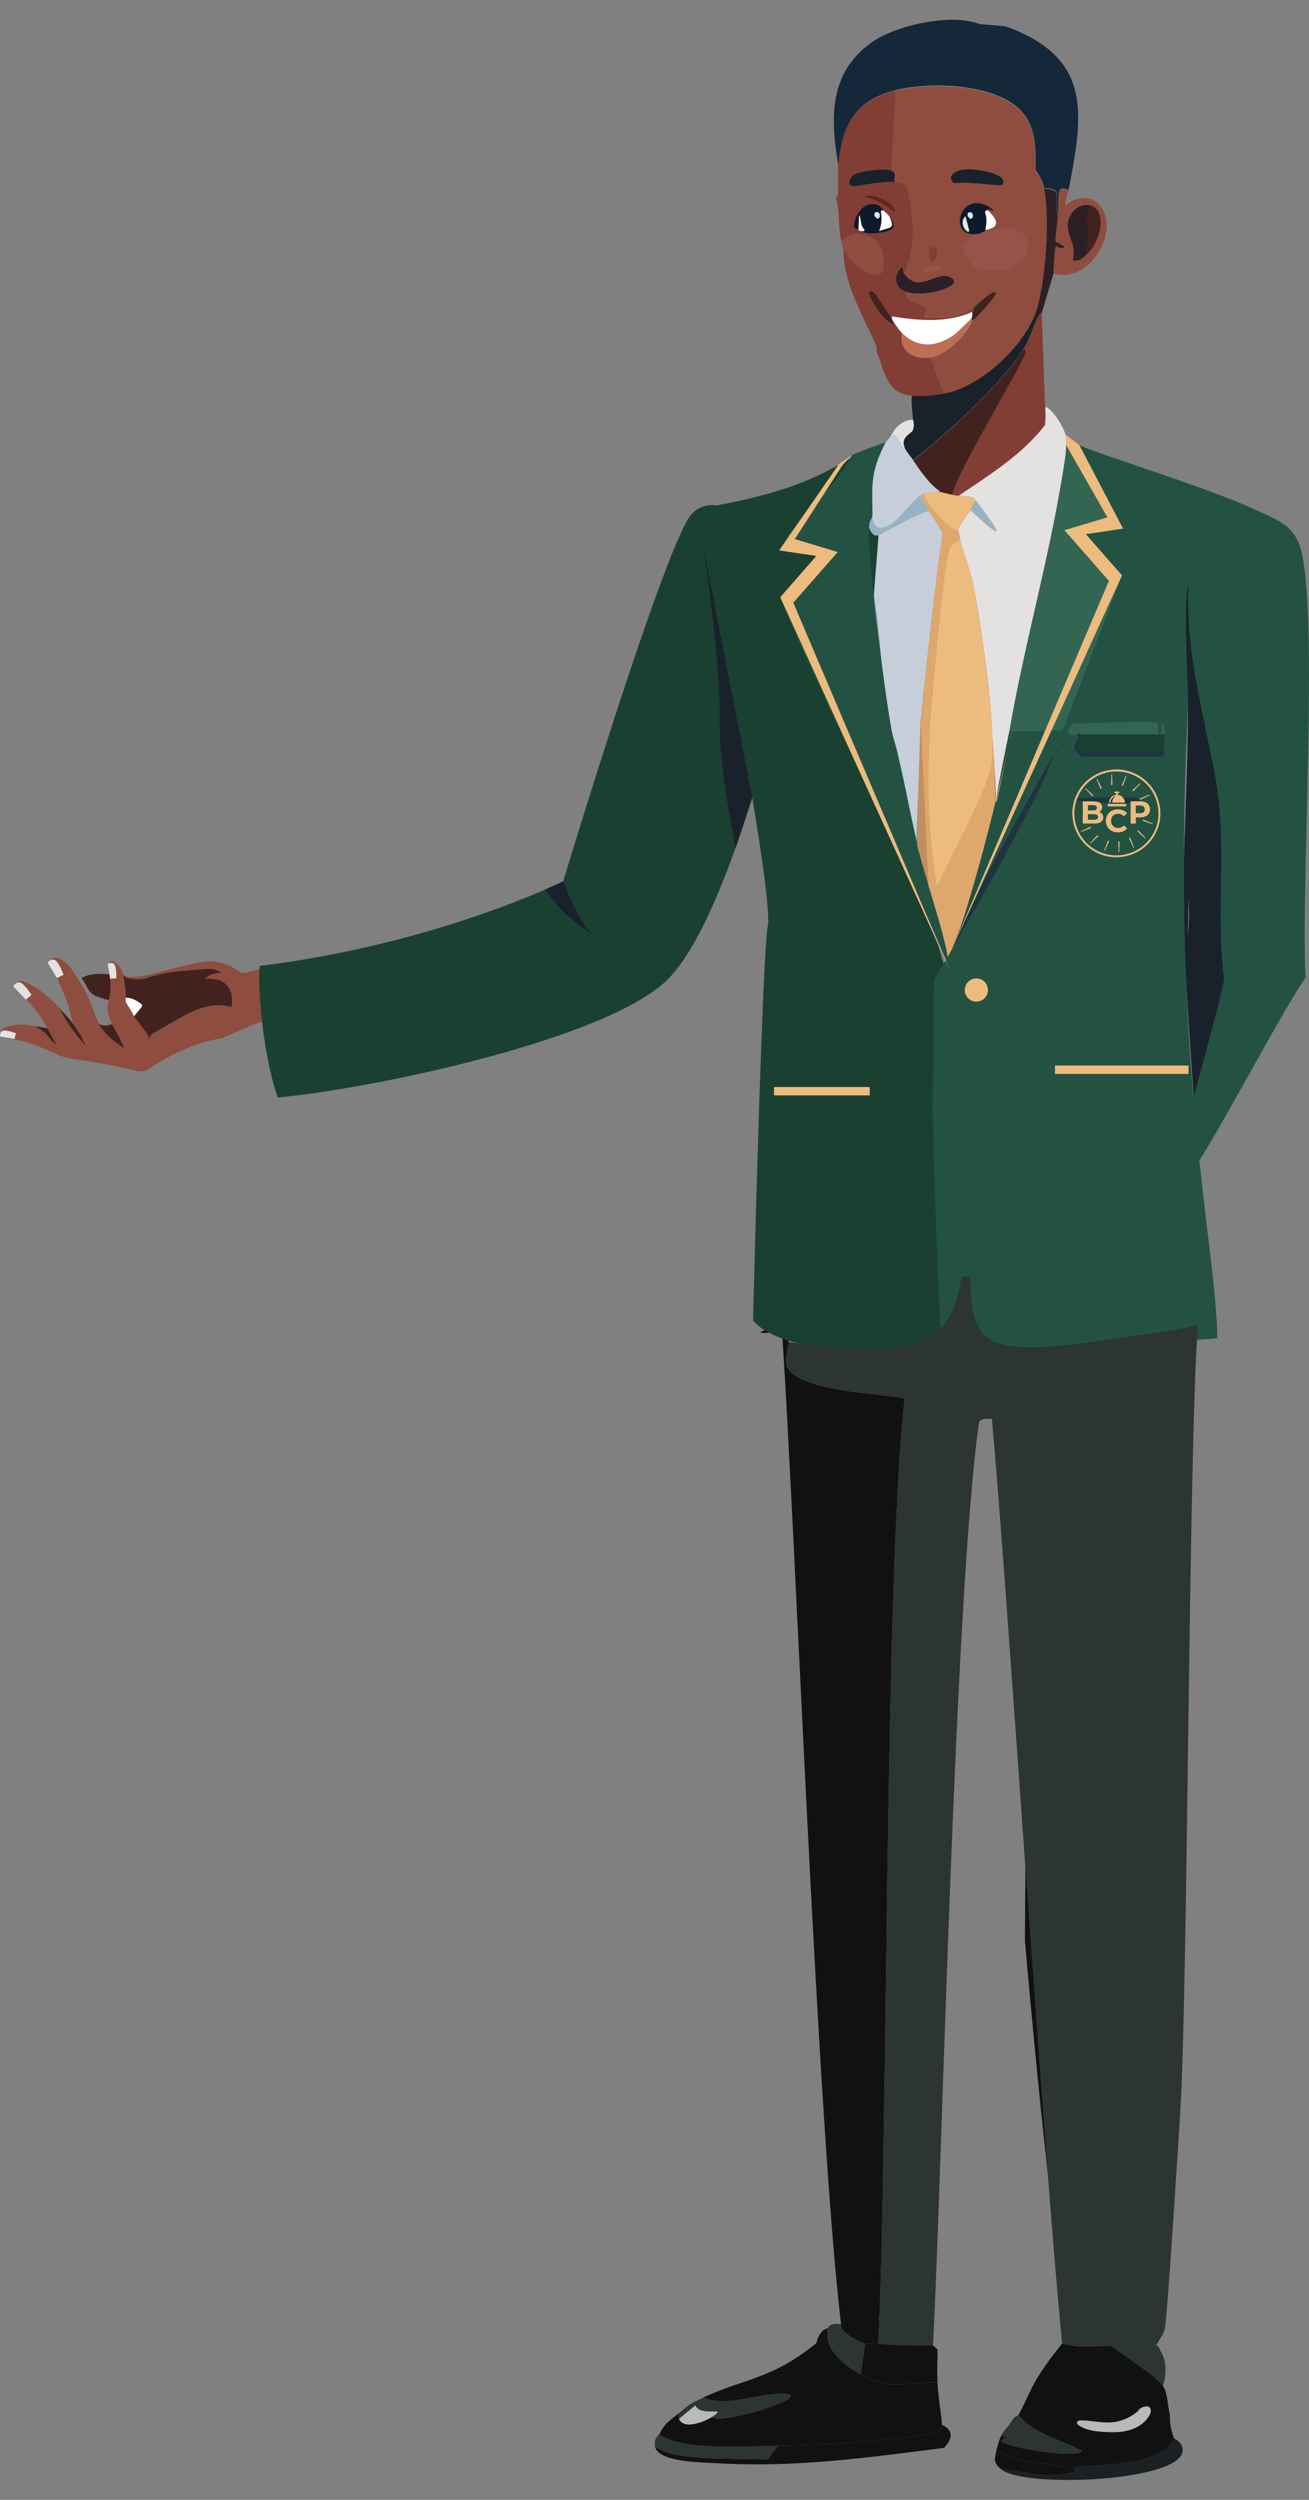 <svg width="33" height="63" viewBox="0 0 33 63" fill="none" xmlns="http://www.w3.org/2000/svg">
<rect x="0" y="0" width="33" height="63" fill="#808080" stroke="none"/>
<g clipPath="url(#clip0_710_1410)">
<path d="M2.765 25.216C2.808 24.981 2.804 24.773 2.771 24.556C2.527 24.536 2.287 24.521 2.056 24.648C2.108 24.733 2.163 24.804 2.199 24.885C2.249 25.001 2.335 25.072 2.447 25.113C2.55 25.152 2.655 25.181 2.765 25.215V25.216Z" fill="#42221F"/>
<path d="M6.949 24.355C6.825 24.276 6.17 24.593 6.054 24.503C5.732 24.255 5.369 24.177 4.977 24.261C4.624 24.336 4.276 24.433 3.927 24.524C3.687 24.586 3.448 24.634 3.199 24.617C3.143 24.613 3.116 24.598 3.1 24.543C3.065 24.431 3.004 24.335 2.91 24.262C2.871 24.232 2.821 24.195 2.778 24.234C2.749 24.26 2.737 24.316 2.737 24.358C2.737 24.425 2.751 24.494 2.761 24.56C2.795 24.775 2.801 24.991 2.742 25.201C2.691 25.386 2.708 25.558 2.791 25.728C2.802 25.75 2.809 25.776 2.824 25.813C2.712 25.813 2.608 25.895 2.506 25.799C2.49 25.784 2.474 25.765 2.466 25.745C2.377 25.519 2.293 25.291 2.198 25.068C2.157 24.971 2.096 24.881 2.04 24.791C1.953 24.652 1.869 24.511 1.772 24.38C1.699 24.282 1.603 24.203 1.488 24.157C1.457 24.145 1.422 24.137 1.388 24.139C1.304 24.143 1.265 24.194 1.282 24.277C1.289 24.314 1.304 24.35 1.319 24.385C1.432 24.643 1.555 24.896 1.656 25.159C1.735 25.362 1.786 25.576 1.836 25.792C1.782 25.726 1.731 25.658 1.675 25.594C1.46 25.347 1.228 25.117 0.963 24.924C0.853 24.843 0.721 24.79 0.597 24.731C0.563 24.716 0.516 24.719 0.478 24.727C0.414 24.741 0.38 24.807 0.406 24.874C0.425 24.92 0.458 24.962 0.491 24.999C0.733 25.271 0.991 25.531 1.165 25.856C1.174 25.873 1.182 25.89 1.191 25.907C1.192 25.911 1.191 25.916 1.191 25.911C1.022 25.884 0.853 25.85 0.683 25.83C0.501 25.809 0.32 25.818 0.146 25.887C0.117 25.898 0.083 25.911 0.063 25.933C0.036 25.964 0.002 26.006 0.005 26.042C0.007 26.073 0.051 26.113 0.086 26.126C0.165 26.155 0.249 26.18 0.333 26.191C0.695 26.237 1.02 26.391 1.349 26.531C1.416 26.56 1.48 26.596 1.549 26.618C1.629 26.645 1.712 26.667 1.795 26.68C2.011 26.715 2.23 26.74 2.446 26.779C2.735 26.832 3.023 26.895 3.311 26.954C3.366 26.965 3.419 26.98 3.473 26.993C3.572 27.016 3.661 26.993 3.747 26.938C4.059 26.736 4.382 26.553 4.727 26.412C4.99 26.303 5.263 26.222 5.544 26.174C5.712 26.145 6.518 25.717 6.679 25.744M5.597 24.513C5.43 24.52 5.29 24.554 5.163 24.666C5.372 24.662 5.57 24.669 5.716 24.823C5.864 24.98 5.865 25.176 5.841 25.38C5.451 25.272 5.093 25.37 4.754 25.541C4.457 25.69 4.173 25.864 3.883 26.029C3.824 26.062 3.764 26.096 3.766 26.177C3.766 26.181 3.757 26.184 3.743 26.197C3.76 26.081 3.683 26.017 3.629 25.944C3.569 25.863 3.51 25.782 3.447 25.705C3.414 25.665 3.419 25.639 3.46 25.613C3.569 25.543 3.63 25.436 3.685 25.324C3.76 25.169 3.839 25.016 3.92 24.863C3.944 24.819 3.98 24.78 4.01 24.739C4.007 24.734 4.004 24.729 4 24.724C3.927 24.764 3.856 24.803 3.783 24.841C3.765 24.85 3.742 24.866 3.726 24.861C3.549 24.81 3.371 24.756 3.194 24.7C3.172 24.693 3.155 24.672 3.129 24.653C3.149 24.645 3.152 24.642 3.156 24.642C3.182 24.646 3.206 24.651 3.232 24.655C3.389 24.684 3.547 24.697 3.701 24.646C3.991 24.552 4.289 24.498 4.592 24.471C4.813 24.451 5.034 24.428 5.256 24.418C5.37 24.411 5.481 24.446 5.6 24.513H5.597ZM3.382 25.606C3.314 25.492 3.265 25.396 3.204 25.311C3.165 25.257 3.159 25.206 3.17 25.141C3.331 25.141 3.456 25.221 3.573 25.314C3.583 25.321 3.586 25.353 3.579 25.363C3.519 25.44 3.455 25.516 3.382 25.606ZM2.641 25.908C2.713 25.897 2.767 25.886 2.821 25.88C2.834 25.878 2.855 25.889 2.86 25.9C2.898 25.981 2.932 26.065 2.968 26.148L2.641 25.908Z" fill="#8E4D3F"/>
<path d="M5.842 25.38C5.452 25.272 5.093 25.37 4.754 25.541C4.457 25.69 4.173 25.865 3.884 26.029C3.824 26.062 3.765 26.096 3.766 26.177C3.766 26.181 3.758 26.184 3.743 26.197C3.759 26.081 3.682 26.017 3.629 25.944C3.569 25.863 3.51 25.782 3.447 25.705C3.414 25.665 3.358 25.612 3.398 25.586C3.46 25.512 3.472 25.491 3.565 25.383C3.667 25.274 3.245 25.149 3.229 25.145C3.228 25.144 3.225 25.144 3.224 25.143H3.17C3.171 25.136 3.171 25.127 3.171 25.119C3.173 25.069 3.169 25.001 3.161 24.931C3.143 24.758 3.109 24.569 3.109 24.569L3.155 24.611C3.155 24.611 3.171 24.628 3.188 24.648C3.201 24.65 3.215 24.653 3.23 24.655C3.387 24.684 3.545 24.697 3.699 24.647C3.989 24.552 4.287 24.498 4.59 24.471C4.811 24.452 5.032 24.428 5.253 24.418C5.367 24.411 5.479 24.445 5.596 24.513C5.429 24.52 5.289 24.553 5.162 24.665C5.371 24.662 5.57 24.669 5.715 24.823C5.863 24.979 5.864 25.175 5.84 25.38L5.842 25.38Z" fill="#42221F"/>
<path d="M3.382 25.608C3.456 25.518 3.519 25.442 3.579 25.364C3.587 25.354 3.583 25.323 3.574 25.315C3.456 25.222 3.332 25.143 3.171 25.142C3.16 25.206 3.166 25.258 3.205 25.312C3.265 25.398 3.315 25.492 3.382 25.608Z" fill="white"/>
<path d="M2.641 25.91L2.968 26.15C2.932 26.066 2.898 25.983 2.861 25.901C2.856 25.891 2.835 25.88 2.822 25.881C2.768 25.887 2.714 25.898 2.641 25.91Z" fill="white"/>
<path d="M3.01 26.15L3.128 26.41C3.128 26.41 2.607 26.107 2.466 25.745C2.466 25.745 2.461 25.848 2.678 25.848C2.735 25.848 2.824 25.814 2.824 25.814L3.011 26.15H3.01Z" fill="#42221F"/>
<path d="M2.032 26.088L2.15 26.348C2.15 26.348 1.662 25.798 1.521 25.436C1.521 25.436 1.586 25.514 1.739 25.671C1.776 25.709 1.836 25.793 1.836 25.793L2.032 26.089V26.088Z" fill="#42221F"/>
<path d="M1.199 25.916C1.199 25.916 1.337 26.192 1.393 26.275C1.449 26.358 1.344 26.273 1.296 26.221C1.248 26.168 1.161 26.031 1.087 25.99C1.014 25.948 0.894 25.861 0.894 25.861L1.199 25.917V25.916Z" fill="#42221F"/>
<path d="M0.652 25.192L0.333 24.858C0.333 24.858 0.428 24.695 0.549 24.782C0.67 24.869 0.794 25.073 0.794 25.073L0.652 25.192V25.192Z" fill="#E4E1E1"/>
<path d="M1.437 24.65L1.198 24.255C1.198 24.255 1.327 24.116 1.425 24.227C1.524 24.338 1.602 24.564 1.602 24.564L1.437 24.65Z" fill="#E4E1E1"/>
<path d="M2.777 24.668L2.716 24.287C2.716 24.287 2.859 24.219 2.901 24.336C2.942 24.454 2.932 24.653 2.932 24.653L2.777 24.668Z" fill="#E4E1E1"/>
<path d="M0.366 26.185L0.001 26.122C0.001 26.122 -0.016 25.971 0.103 25.97C0.222 25.968 0.401 26.04 0.401 26.04L0.366 26.184V26.185Z" fill="#E4E1E1"/>
<path d="M6.548 24.342C11.021 23.793 14.199 22.21 14.199 22.21C14.199 22.21 16.564 14.37 17.355 13.064C17.61 12.643 18.208 12.613 18.502 13.007L20.058 15.095C20.182 15.261 20.225 15.472 20.173 15.673C19.852 16.92 18.459 23.01 16.856 24.66C15.379 26.179 9.418 27.438 7.002 27.658C6.592 26.462 6.493 24.731 6.548 24.341L6.548 24.342Z" fill="#1A4032"/>
<path d="M23.77 13.429C23.567 14.761 23.433 16.097 23.286 17.436C23.252 17.751 23.219 18.069 23.205 18.386C23.185 18.886 23.123 20.837 23.103 21.216C22.488 19.222 22.292 17.345 22.237 16.791C22.104 15.416 21.826 13.145 21.67 13.143C21.677 13.138 21.808 13.098 21.996 13.046C21.996 13.046 21.993 13.048 21.996 13.051C22.016 13.197 22.131 13.542 22.667 13.041C22.678 13.032 22.691 13.019 22.705 13.003C22.701 13.005 22.696 13.01 22.691 13.015C22.739 12.959 22.786 12.904 22.836 12.848C22.911 12.767 22.988 12.686 23.065 12.61C22.997 12.686 22.922 12.77 22.855 12.844C23.053 12.81 23.23 12.794 23.34 12.814C23.281 12.71 23.222 12.608 23.164 12.506C23.171 12.497 23.18 12.488 23.189 12.479C23.195 12.491 23.2 12.499 23.207 12.508C23.205 12.511 23.205 12.515 23.205 12.52C23.311 12.691 23.379 12.797 23.433 12.889C23.528 13.038 23.594 13.147 23.77 13.431V13.429Z" fill="#C5CED9"/>
<path d="M21.994 13.032C21.989 12.987 21.994 12.974 21.994 13.032V13.032Z" fill="#C5CED9"/>
<path d="M22.531 7.962C22.88 7.897 24.516 7.835 24.522 7.843C24.676 8.179 23.843 8.756 23.33 8.707C22.817 8.657 22.346 7.997 22.531 7.962Z" fill="white"/>
<path d="M19.823 33.044C19.818 33.123 19.851 33.348 19.796 33.385C19.74 33.369 19.685 33.353 19.63 33.337L19.161 33.58C19.625 33.656 19.537 33.349 19.712 33.507C20.051 38.543 20.606 53.558 21.203 58.574C21.154 58.775 21.653 59.023 21.81 59.061C21.884 59.08 22.034 59.047 22.141 59.061C22.387 54.458 22.293 39.85 22.804 35.26C22.735 35.129 20.009 35.133 19.823 34.384C19.782 34.216 19.883 33.997 19.879 33.824C19.865 33.28 19.886 32.737 19.879 32.193H19.769C19.849 32.442 19.843 32.787 19.824 33.045L19.823 33.044Z" fill="#111112"/>
<path d="M25.591 34.797C25.438 35.306 25.671 35.417 25.674 35.454C25.705 35.866 25.644 36.538 25.674 36.915C25.676 36.936 25.783 36.992 25.784 37.013C25.814 37.387 25.727 37.521 25.729 37.548C25.73 37.569 25.837 37.625 25.839 37.646C25.871 38.051 25.781 38.2 25.784 38.23C25.784 38.239 25.894 38.368 25.894 38.376C25.92 38.697 25.834 48.85 25.838 48.908C25.841 48.946 26.523 56.848 26.915 58.184C27.209 58.201 27.504 58.217 27.798 58.233C28.138 53.848 28.031 39.455 28.157 35.065C28.073 34.966 26.463 35.194 25.59 34.797H25.591Z" fill="#111112"/>
<path d="M26.999 62.323C26.422 62.472 25.807 62.285 25.233 62.225C25.799 62.719 29.856 62.54 29.814 61.738C29.803 61.524 29.599 61.463 29.593 61.446C29.27 62.222 27.344 62.097 27.081 62.176C27.029 62.192 27.213 62.338 26.998 62.322L26.999 62.323Z" fill="#1B2023"/>
<path d="M29.318 60.132C29.404 59.855 29.419 59.504 29.262 59.255C29.232 59.207 29.22 59.13 29.152 59.109C25.975 58.082 28.905 59.562 29.318 60.132V60.132Z" fill="#2C3434"/>
<path d="M25.233 62.225C25.807 62.285 26.422 62.472 26.999 62.323C27.029 62.002 25.844 62.234 25.122 61.738C25.092 61.964 25.009 62.03 25.232 62.225H25.233Z" fill="#111112"/>
<path d="M25.508 61.008C25.427 61.151 25.305 61.236 25.232 61.398C25.457 61.384 25.225 61.51 25.232 61.52C25.353 61.688 27.235 61.987 27.274 61.763C26.725 61.469 26.07 61.353 25.674 60.863C25.668 60.872 25.581 60.88 25.508 61.008Z" fill="#2C3434"/>
<path d="M20.761 58.72C20.608 58.856 20.598 59.036 20.568 59.06C19.456 59.966 18.736 59.947 17.725 60.424C18.355 60.672 19.11 60.313 19.74 60.326C20.647 60.346 18.154 61.134 17.946 60.911C17.74 61.042 17.235 61.236 17.118 60.959C17.106 60.929 17.126 60.861 17.118 60.814C16.88 61.011 16.759 61.058 16.621 61.349C17.171 61.767 18.774 61.654 19.602 61.641C20.963 61.619 22.323 61.525 23.659 61.301C23.705 61.239 23.728 61.18 23.742 61.106C23.747 61.075 23.742 61.041 23.742 61.008C23.742 60.959 23.671 60.57 23.632 60.035C22.789 60.042 22.433 60.249 21.7 59.84C21.253 59.591 20.757 59.182 20.872 58.671C20.848 58.685 20.767 58.715 20.762 58.72H20.761Z" fill="#111112"/>
<path d="M19.602 61.641C19.52 61.755 19.437 61.868 19.354 61.982C18.638 61.944 16.907 62.035 16.511 61.641C16.563 62.061 17.728 62.056 18.139 62.08C20.059 62.19 21.911 61.931 23.797 61.69C24.01 61.456 24.059 61.261 23.742 61.105C23.728 61.179 23.705 61.238 23.659 61.3C22.323 61.524 20.963 61.619 19.601 61.641L19.602 61.641Z" fill="#111112"/>
<path d="M16.511 61.641C16.907 62.035 18.638 61.944 19.354 61.982C19.436 61.868 19.519 61.755 19.602 61.641C18.774 61.654 17.172 61.767 16.622 61.349C16.615 61.364 16.483 61.416 16.512 61.641H16.511Z" fill="#2C3434"/>
<path d="M17.725 60.424C17.384 60.585 17.397 60.581 17.118 60.814C17.126 60.862 17.106 60.93 17.118 60.959L17.532 60.619C17.639 60.928 18.399 60.623 17.946 60.911C18.154 61.134 20.648 60.346 19.74 60.326C19.111 60.313 18.355 60.672 17.725 60.424Z" fill="#2C3434"/>
<path d="M20.871 58.671C20.755 59.182 21.252 59.591 21.699 59.84C21.736 59.58 21.773 59.321 21.809 59.061C21.652 59.023 21.153 58.776 21.202 58.574C20.882 58.534 20.886 58.663 20.871 58.671Z" fill="#2C3434"/>
<path d="M22.141 59.06C22.033 59.047 21.884 59.079 21.81 59.06C21.773 59.32 21.737 59.58 21.7 59.839C22.433 60.247 22.79 60.041 23.632 60.034C23.63 60.002 23.634 59.969 23.632 59.937C23.616 59.695 23.643 59.449 23.632 59.206L23.522 59.109C23.033 59.088 22.643 59.125 22.142 59.06H22.141Z" fill="#111112"/>
<path d="M17.118 60.959C17.235 61.235 17.74 61.042 17.946 60.911C18.399 60.623 17.639 60.928 17.532 60.619L17.118 60.959Z" fill="#B8BAB8"/>
<path d="M31.591 24.696C31.223 25.838 30.198 29.158 30.198 29.158C30.198 29.158 29.933 25.367 29.905 24.777C29.856 23.752 30.012 23.658 29.965 22.633C29.943 23.317 29.951 24.002 29.898 24.683C29.882 24.71 29.82 24.691 29.79 24.696C29.77 22.397 29.941 20.095 29.952 17.797C29.953 17.597 29.812 14.732 29.965 14.755C29.876 16.367 30.464 17.913 30.758 19.485C31.08 21.212 31.236 22.974 31.591 24.696Z" fill="#19222A"/>
<path d="M23.829 34.133C22.346 34.131 19.704 34.133 18.986 33.28C18.988 32.921 19.234 23.48 19.368 23.287C19.408 21.67 17.61 13.147 17.739 12.794C21.053 12.238 21.111 11.458 22.319 11.229C22.337 11.229 22.003 15.247 22.011 15.268C22.037 15.342 21.369 17.989 21.438 18.236C21.983 20.183 22.945 21.995 23.669 23.877C23.711 24.047 23.785 24.329 23.83 24.305C23.781 24.452 23.76 24.557 23.696 24.707C23.692 24.716 23.832 34.114 23.829 34.132V34.133Z" fill="#1A4032"/>
<path d="M24.012 23.892C24.088 23.675 24.183 23.468 24.254 23.249C24.517 22.881 24.704 22.376 24.925 21.949C25.133 21.552 26.47 19.14 26.592 18.962C26.372 19.652 25.983 20.337 25.651 20.985C25.415 21.446 24.31 23.518 24.146 23.771C24.124 23.807 24.051 23.867 24.011 23.892H24.012Z" fill="#1D353F"/>
<path d="M30.853 24.628C30.637 22.883 30.955 21.275 30.632 19.548C30.338 17.976 29.875 16.366 29.964 14.755C29.812 14.731 29.961 17.596 29.951 17.796C29.495 26.858 30.67 31.428 30.689 33.727C30.504 33.762 23.741 34.143 23.741 34.143C23.741 34.143 23.514 29.55 23.516 27.836C23.516 27.856 23.544 24.706 23.548 24.697C23.613 24.547 23.971 24.007 24.012 23.89C24.052 23.866 25.415 21.444 25.651 20.983C25.984 20.337 26.372 19.651 26.592 18.96C26.595 18.955 26.633 18.972 26.646 18.947C26.667 18.902 26.635 18.826 26.592 18.96C26.47 19.139 25.133 21.549 24.925 21.948C24.704 22.374 24.517 22.878 24.254 23.247C24.763 21.668 25.074 20.04 25.446 18.424C26.078 18.418 26.148 18.418 26.779 18.412C27.281 17.108 27.783 15.804 28.285 14.499C27.927 14.133 27.568 13.767 27.21 13.4L28.312 13.32C27.944 12.619 27.577 11.918 27.21 11.217C27.645 11.436 30.444 12.283 31.658 12.851C32.157 13.084 32.591 13.214 32.773 13.776C33.266 15.296 32.782 22.529 32.916 24.639C32.292 25.476 29.979 30.014 29.648 30.015C29.326 30.015 30.897 24.975 30.854 24.627L30.853 24.628Z" fill="#235243"/>
<path d="M27.277 20.114C27.348 20.105 28.642 20.075 28.702 20.114C28.72 20.125 28.722 20.199 28.715 20.208C28.66 20.279 26.53 20.214 27.277 20.114Z" fill="#1D353F"/>
<path d="M29.199 18.507H27.237C27.237 18.497 27.237 18.489 27.237 18.48C27.243 18.4 27.233 18.319 27.237 18.239C27.44 18.213 29.071 18.173 29.159 18.212C29.235 18.246 29.185 18.445 29.199 18.507Z" fill="#346553"/>
<path d="M29.199 18.507H29.361C29.368 18.655 29.366 18.788 29.334 18.936H27.277C27.151 18.886 27.23 18.616 27.238 18.507H29.199Z" fill="#1A4032"/>
<path d="M27.237 18.48C27.237 18.489 27.237 18.497 27.237 18.507C27.229 18.616 27.151 18.886 27.277 18.936H29.333C29.331 18.945 29.428 18.991 29.266 19.07H27.277C26.883 18.778 27.231 18.75 27.184 18.507C27.187 18.507 27.174 18.471 27.237 18.48L27.237 18.48Z" fill="#1D353F"/>
<path d="M27.237 18.239C27.233 18.319 27.242 18.4 27.237 18.48C27.173 18.47 27.186 18.506 27.183 18.507C26.848 18.56 26.881 18.427 27.062 18.212C27.094 18.25 27.186 18.245 27.237 18.239Z" fill="#346553"/>
<path d="M29.36 18.507H29.279C29.267 18.128 29.339 18.035 29.36 18.507Z" fill="#346553"/>
<path d="M26.592 18.962C26.635 18.827 26.667 18.903 26.646 18.948C26.633 18.974 26.595 18.958 26.592 18.962Z" fill="#1D353F"/>
<path d="M26.134 8.057C26.025 8.305 25.954 8.542 25.812 8.78C25.326 9.597 23.822 10.982 23.017 11.594C22.953 11.495 22.844 11.385 22.802 11.272C22.699 10.993 22.988 10.93 23.017 10.83C23.055 10.702 22.953 10.19 22.99 9.959C23.248 9.984 23.541 9.951 23.797 9.906C24.701 9.745 25.74 8.782 26.081 7.95C26.154 7.938 26.134 7.989 26.134 8.057V8.057Z" fill="#19222A"/>
<path d="M23.018 10.575C23.028 10.642 23.055 10.702 23.018 10.83C22.988 10.93 22.7 10.993 22.803 11.272C22.709 11.335 22.323 11.219 22.427 11.031C22.413 11.057 22.536 10.849 22.571 10.808C22.674 10.685 22.812 10.596 22.971 10.579C22.992 10.576 23.019 10.585 23.018 10.576V10.575Z" fill="#E4E1E1"/>
<path d="M26.941 4.788C26.617 4.668 26.716 4.826 26.672 5.458C26.559 4.896 26.849 4.778 26.323 4.734C26.288 4.586 26.208 4.412 26.108 4.293C26.119 3.692 26.118 3.079 25.611 2.671C24.91 2.107 23.423 2.059 22.587 2.269C21.539 2.533 21.235 3.151 21.136 4.171C20.928 2.982 20.895 1.827 21.983 1.063C22.604 0.627 23.99 0.329 24.697 0.607C24.912 0.625 25.127 0.643 25.342 0.661C27.553 1.454 27.307 2.87 26.941 4.787V4.788Z" fill="#14283A"/>
<path d="M22.319 11.165C21.994 11.975 22.079 12.264 21.997 13.067C21.989 13.142 21.917 13.176 21.889 13.241C21.93 14.427 22.084 15.613 22.238 16.791C22.311 17.342 22.384 17.877 22.48 18.425C22.492 18.497 22.628 18.944 22.636 19.022C22.923 20.218 23.026 21.058 23.393 22.243C23.489 22.766 23.587 23.296 23.716 23.811C22.992 21.929 22.03 20.117 21.485 18.171C21.416 17.923 21.324 17.36 21.298 17.287C21.29 17.266 21.262 17.274 21.244 17.274C21.392 16.229 21.499 15.189 21.593 14.139C21.622 13.822 21.691 13.507 21.701 13.187C21.68 13.137 21.359 13.048 21.271 13.013C21.223 12.217 21.539 12.152 21.782 11.539C21.961 11.414 22.14 11.289 22.319 11.164V11.165Z" fill="#235243"/>
<path d="M26.86 10.951C26.91 11.249 26.854 11.551 26.806 11.848C26.457 14.052 25.487 17.953 25.11 20.153C25.093 19.28 25.015 18.886 25.006 18.427C24.989 17.567 24.707 15.534 24.522 14.663C24.451 14.329 24.244 13.796 24.199 13.578C24.188 13.523 24.196 13.44 24.145 13.364C24.215 13.171 24.361 13.023 24.468 12.854C25.423 13.75 25.204 13.421 24.602 12.613L24.535 12.533C24.426 12.517 24.275 12.505 24.173 12.479C24.945 11.957 25.779 11.44 26.35 10.697C26.372 10.282 26.363 10.675 26.354 10.26C26.451 10.241 26.778 10.654 26.86 10.952V10.951Z" fill="#E4E1E1"/>
<path d="M25.517 18.426C25.145 20.043 24.763 21.67 24.254 23.249C24.183 23.468 24.011 23.892 24.011 23.892L23.829 24.24C23.829 24.24 23.758 23.981 23.716 23.811C23.593 23.323 23.499 22.819 23.408 22.322C23.403 22.296 23.398 22.27 23.393 22.244C23.297 21.933 23.209 21.622 23.125 21.311L23.197 18.386C23.197 18.386 23.203 18.386 23.205 18.386C23.208 18.342 23.211 18.298 23.215 18.253C23.234 17.98 23.256 17.706 23.286 17.435C23.395 17.651 23.072 18.599 23.447 18.185C23.368 19.578 23.373 20.984 23.622 22.365C23.937 21.573 24.921 19.944 25.006 19.19C25.023 19.041 25.012 18.618 25.006 18.427C25.11 19.494 25.046 19.591 25.119 20.238C25.121 20.251 25.503 18.427 25.516 18.427L25.517 18.426Z" fill="#DEA76C"/>
<path d="M24.2 13.576C24.245 13.796 24.451 14.327 24.522 14.661C24.708 15.533 24.98 17.566 25.006 18.425C25.012 18.617 25.023 19.04 25.006 19.189C24.922 19.944 23.937 21.573 23.623 22.364C23.375 20.983 23.369 19.577 23.448 18.184C23.483 17.577 23.798 14.16 23.932 13.829C23.966 13.746 24.122 13.642 24.201 13.575L24.2 13.576Z" fill="#EDBB7E"/>
<path d="M23.286 12.451C23.305 12.658 23.922 13.358 24.146 13.362C24.197 13.438 24.188 13.521 24.2 13.576C24.121 13.643 23.965 13.747 23.931 13.831C23.797 14.162 23.482 17.578 23.447 18.185C23.072 18.599 23.395 17.651 23.286 17.435C23.433 16.097 23.565 14.759 23.77 13.429C23.581 13.125 23.393 12.822 23.206 12.518C23.21 12.441 23.27 12.457 23.286 12.451Z" fill="#DEA76C"/>
<path d="M24.012 12.451C24.098 12.475 24.156 12.474 24.174 12.478C24.276 12.504 24.428 12.517 24.536 12.532L24.603 12.613C24.541 12.681 24.515 12.78 24.468 12.854C24.361 13.021 24.215 13.17 24.146 13.363C23.922 13.359 23.305 12.659 23.286 12.452C23.363 12.423 23.602 12.418 23.69 12.372C23.724 12.39 23.936 12.431 24.012 12.452V12.451Z" fill="#EDBB7E"/>
<path d="M24.468 12.853C24.515 12.779 24.54 12.679 24.603 12.612C25.205 13.42 25.424 13.749 24.468 12.853Z" fill="#98B2C5"/>
<path d="M23.277 12.651L23.171 12.477C23.171 12.477 23.169 12.48 23.162 12.487C23.078 12.566 22.404 13.203 22.237 13.206C22.081 13.21 22.013 13.041 21.998 12.998L21.889 13.249C21.889 13.249 21.979 13.557 22.138 13.489H22.14C22.186 13.47 22.244 13.437 22.305 13.406C22.646 13.226 23.386 12.829 23.415 12.887C23.369 12.797 23.325 12.725 23.277 12.651ZM22.683 13.002C22.688 12.998 22.692 12.995 22.694 12.993L22.674 13.013C22.674 13.013 22.677 13.011 22.677 13.008C22.681 13.006 22.681 13.004 22.684 13.002L22.683 13.002Z" fill="#98B2C5"/>
<path d="M22.695 12.994L22.675 13.014C22.675 13.014 22.677 13.011 22.677 13.009C22.681 13.007 22.681 13.005 22.684 13.002C22.688 12.998 22.693 12.995 22.695 12.993L22.695 12.994Z" fill="#98B2C5"/>
<path d="M26.262 7.886C26.276 8.413 26.305 8.94 26.316 9.467C26.325 9.882 26.365 10.297 26.343 10.713C25.772 11.456 24.939 11.973 24.166 12.494C24.149 12.49 24.091 12.491 24.004 12.468C24.145 11.841 25.82 9.141 25.859 8.864C25.864 8.832 25.836 8.802 25.805 8.797C25.947 8.559 26.018 8.322 26.128 8.074C26.148 8.027 26.212 7.877 26.262 7.886Z" fill="#823D35"/>
<path d="M26.666 5.475C26.657 5.592 26.601 6.043 26.612 6.078C26.625 6.122 26.689 6.115 26.692 6.118C26.726 6.152 26.776 6.198 26.827 6.198C26.822 6.203 26.86 6.27 26.733 6.252C26.618 6.235 26.605 5.968 26.558 6.895C26.46 7.225 26.361 7.556 26.263 7.886C26.213 7.877 26.149 8.027 26.128 8.074C26.128 8.005 26.148 7.954 26.075 7.966C26.351 7.289 26.484 5.456 26.316 4.751C26.843 4.794 26.552 4.912 26.666 5.474V5.475Z" fill="#2C2026"/>
<path d="M21.264 6.279C21.206 6.151 21.221 6.137 21.21 6.092C21.49 5.743 22.122 5.885 22.231 6.32C22.528 7.499 21.449 6.692 21.264 6.28V6.279Z" fill="#8E4D3F"/>
<path d="M24.515 8.074C24.382 8.441 23.863 8.945 23.467 9.012C23.052 9.082 22.646 8.859 22.741 8.396C23.162 8.794 23.62 8.747 24.072 8.423C24.109 8.397 24.474 8.045 24.488 8.021L24.515 8.074Z" fill="#BD6F55"/>
<path d="M22.795 6.895C23.164 7.411 23.589 6.826 23.937 6.976C24.436 7.189 23.268 7.53 22.822 7.351C22.538 7.236 22.519 6.933 22.728 6.735C22.805 6.736 22.736 6.813 22.795 6.896V6.895Z" fill="#2C2026"/>
<path d="M22.473 4.296C22.616 4.365 22.535 4.441 22.554 4.591C22.218 4.565 21.597 4.696 21.546 4.698C21.319 4.707 21.419 4.477 21.519 4.404C21.648 4.31 22.32 4.223 22.473 4.296Z" fill="#19222A"/>
<path d="M24.515 8.074L24.488 8.021C24.532 7.949 24.505 7.913 24.515 7.859C24.516 7.854 24.556 7.874 24.542 7.752C24.583 7.723 25.157 7.172 25.106 7.417C25.097 7.46 24.628 8.035 24.515 8.074V8.074Z" fill="#42221F"/>
<path d="M24.005 12.468C23.929 12.448 23.716 12.407 23.683 12.388C23.453 12.261 23.155 11.833 23.011 11.611C23.816 10.999 25.32 9.613 25.806 8.797C25.837 8.803 25.864 8.832 25.86 8.864C25.82 9.141 24.146 11.841 24.005 12.468V12.468Z" fill="#42221F"/>
<path d="M26.558 6.895C26.604 5.968 26.617 6.235 26.733 6.252C26.86 6.27 26.821 6.203 26.826 6.198C26.776 6.198 26.725 6.152 26.692 6.118C26.689 6.115 26.625 6.122 26.611 6.078C26.6 6.043 26.656 5.593 26.665 5.475C26.709 4.843 26.61 4.685 26.933 4.805C26.922 4.867 26.821 5.146 26.866 5.18C27.118 4.945 27.51 4.904 27.739 5.193C28.242 5.825 27.479 7.16 26.557 6.894L26.558 6.895Z" fill="#8E4D3F"/>
<path d="M27.499 5.18C27.336 5.606 27.464 5.684 27.445 6.078C27.441 6.175 27.338 6.275 27.445 6.359C27.34 6.468 27.215 6.61 27.042 6.561C27.185 6.084 26.726 5.827 27.015 5.381C27.118 5.222 27.316 5.122 27.499 5.18Z" fill="#2C2026"/>
<path d="M27.445 6.359C27.338 6.276 27.441 6.175 27.445 6.078C27.464 5.684 27.336 5.606 27.499 5.18C27.895 5.307 27.773 6.019 27.445 6.359Z" fill="#42221F"/>
<path d="M22.581 2.287C22.545 2.957 22.509 3.627 22.473 4.296C22.32 4.223 21.648 4.309 21.519 4.404C21.419 4.477 21.319 4.707 21.546 4.698C21.596 4.697 22.218 4.565 22.554 4.591C22.593 4.594 22.833 4.641 22.849 4.658C23.038 5.413 23.128 6.168 22.795 6.895C22.736 6.812 22.805 6.736 22.728 6.734C22.519 6.932 22.538 7.235 22.822 7.35C22.86 7.795 23.599 7.566 23.293 7.993C23.775 7.994 24.14 8.038 24.542 7.752C24.556 7.874 24.516 7.854 24.515 7.859C23.873 8.149 23.125 8.08 22.446 7.967C22.181 7.602 22.02 7.227 21.909 7.364C21.853 7.431 22.339 8.229 22.554 8.154C22.619 8.238 22.661 8.318 22.741 8.395C22.646 8.858 23.052 9.082 23.467 9.011C23.575 9.315 23.682 9.619 23.79 9.922C23.534 9.967 23.242 10 22.983 9.976C22.929 9.97 22.898 9.959 22.848 9.949C22.327 9.842 22.278 9.277 22.096 8.85C22.085 8.825 22.107 8.755 22.096 8.73C21.767 7.957 21.256 7.152 21.262 6.278C21.448 6.69 22.527 7.497 22.23 6.318C22.12 5.884 21.488 5.742 21.208 6.09C21.125 5.732 21.181 5.308 21.074 4.991C21.092 4.96 21.11 4.929 21.128 4.898V4.188C21.226 3.167 21.529 2.549 22.579 2.286L22.581 2.287Z" fill="#823D35"/>
<path d="M22.446 7.967C22.474 8.006 22.494 8.079 22.554 8.154C22.339 8.229 21.853 7.431 21.909 7.364C22.02 7.227 22.182 7.602 22.446 7.967Z" fill="#42221F"/>
<path d="M21.842 4.939C22.041 4.885 22.433 5.067 22.528 5.248C22.698 5.574 22.278 4.972 21.775 4.98C21.797 4.977 21.831 4.943 21.842 4.94V4.939Z" fill="#60261C"/>
<path d="M22.285 5.314C22.111 5.244 22.314 5.434 22.164 5.824C22.452 5.712 22.574 5.786 22.42 5.449C22.671 5.782 22.442 5.839 22.057 5.878C21.916 5.891 21.799 5.874 21.695 5.824C21.893 5.845 21.736 5.756 21.722 5.677C21.659 5.34 21.663 5.308 21.641 5.797C21.616 5.777 21.542 5.763 21.533 5.73C21.505 5.628 21.647 5.07 22.084 5.154C22.201 5.176 22.218 5.262 22.286 5.315L22.285 5.314Z" fill="#0E1A2B"/>
<path d="M22.285 5.314C22.293 5.321 22.414 5.441 22.42 5.449C22.574 5.786 22.453 5.712 22.164 5.824C22.314 5.435 22.111 5.245 22.285 5.314Z" fill="white"/>
<path d="M21.694 5.823C21.679 5.816 21.649 5.803 21.64 5.796C21.663 5.307 21.659 5.339 21.721 5.676C21.736 5.755 21.893 5.845 21.694 5.823Z" fill="white"/>
<path d="M22.084 5.347C22.18 5.311 22.218 5.479 22.137 5.508C22.083 5.527 21.99 5.382 22.084 5.347Z" fill="#CDECF7"/>
<path d="M26.316 4.751C26.483 5.457 26.351 7.29 26.075 7.967C25.734 8.799 24.695 9.762 23.79 9.923C23.683 9.619 23.575 9.315 23.468 9.012C23.863 8.945 24.383 8.44 24.516 8.074C24.63 8.037 25.099 7.461 25.107 7.418C25.158 7.172 24.584 7.724 24.543 7.753C24.141 8.04 23.776 7.995 23.293 7.994C23.6 7.566 22.861 7.795 22.823 7.351C23.269 7.53 24.437 7.189 23.938 6.976C23.59 6.827 23.165 7.411 22.796 6.895C23.129 6.168 23.039 5.413 22.85 4.658C22.834 4.641 22.594 4.594 22.554 4.591C22.536 4.441 22.617 4.365 22.474 4.296C22.509 3.626 22.546 2.956 22.581 2.287C23.417 2.077 24.904 2.125 25.605 2.689C26.112 3.097 26.113 3.709 26.102 4.31C26.202 4.431 26.282 4.603 26.317 4.752L26.316 4.751Z" fill="#8E4D3F"/>
<path d="M24.569 5.904C24.712 5.898 24.819 5.825 24.838 5.823C25.127 5.785 25.627 5.65 25.832 5.944C26.295 6.604 24.843 7.204 24.408 6.56C24.194 6.243 24.308 6.118 24.569 5.903V5.904Z" fill="#975249"/>
<path d="M24.314 4.27C24.6 4.239 25.463 4.385 25.268 4.658C25.233 4.708 24.421 4.561 24.045 4.618C23.839 4.416 24.124 4.289 24.314 4.27Z" fill="#19222A"/>
<path d="M24.892 5.288C24.889 5.32 24.917 5.313 24.919 5.314C24.926 5.322 24.938 5.333 24.946 5.341C25.17 5.575 25.194 5.739 24.838 5.797C24.933 5.347 24.744 5.351 24.892 5.288Z" fill="white"/>
<path d="M23.588 6.681C23.894 6.679 23.523 7.015 23.226 6.801C23.226 6.782 23.57 6.681 23.588 6.681Z" fill="#975249"/>
<path d="M23.508 6.225C23.629 6.198 23.65 6.354 23.602 6.48C23.472 6.814 23.311 6.27 23.508 6.225Z" fill="#823D35"/>
<path d="M24.946 5.288C24.928 5.288 24.962 5.258 24.892 5.288C24.745 5.351 24.933 5.347 24.838 5.797V5.824C24.819 5.826 24.712 5.899 24.569 5.904C23.85 5.931 24.26 4.655 25.053 5.301C25.023 5.339 25.006 5.286 24.946 5.288V5.288Z" fill="#0E1A2B"/>
<path d="M24.34 5.448C24.372 5.569 24.403 5.689 24.434 5.809C24.419 5.938 24.139 5.638 24.34 5.448Z" fill="#E0E8E5"/>
<path d="M24.945 5.288C24.932 5.281 24.914 5.297 24.919 5.315C24.917 5.313 24.889 5.32 24.892 5.288C24.962 5.258 24.928 5.288 24.945 5.288Z" fill="#8E4D3F"/>
<path d="M27.21 11.219C27.577 11.92 27.944 12.621 28.312 13.322L27.21 13.402C27.568 13.768 27.926 14.134 28.285 14.501C27.783 15.805 27.281 17.109 26.779 18.413C26.358 18.418 25.937 18.422 25.517 18.426H25.446C25.823 16.226 26.457 14.052 26.806 11.848C26.853 11.551 26.91 11.25 26.86 10.951C26.948 11.067 27.083 11.155 27.21 11.219Z" fill="#346553"/>
<path d="M23.408 22.322C23.403 22.296 23.398 22.27 23.393 22.244C23.297 21.933 23.209 21.622 23.125 21.311L23.197 18.386L23.205 18.051L23.215 18.253L23.408 22.321V22.322Z" fill="#C28E5E"/>
<path d="M24.43 5.352C24.526 5.316 24.565 5.485 24.484 5.513C24.429 5.532 24.337 5.387 24.43 5.352Z" fill="#CDECF7"/>
<path d="M27.996 20.228H27.96C27.956 20.152 28.015 20.047 28.137 20.031V19.989C28.13 19.989 28.124 19.989 28.117 19.989C28.104 19.989 28.095 19.98 28.095 19.968C28.095 19.957 28.105 19.948 28.117 19.948C28.144 19.948 28.172 19.948 28.198 19.948C28.212 19.948 28.221 19.956 28.221 19.968C28.221 19.98 28.212 19.989 28.198 19.989C28.192 19.989 28.186 19.989 28.179 19.989V20.031C28.239 20.039 28.288 20.067 28.322 20.117C28.346 20.15 28.357 20.187 28.357 20.228H28.039C28.039 20.159 28.066 20.105 28.123 20.065C28.097 20.067 28.056 20.09 28.032 20.124C28.008 20.155 27.998 20.19 27.996 20.228Z" fill="#EDBB7E"/>
<path d="M28.159 20.322C28.09 20.322 28.021 20.322 27.952 20.322C27.942 20.322 27.932 20.319 27.925 20.31C27.918 20.3 27.916 20.288 27.922 20.277C27.927 20.265 27.937 20.259 27.95 20.259C28.004 20.259 28.057 20.259 28.111 20.259C28.196 20.259 28.28 20.259 28.365 20.259C28.377 20.259 28.387 20.263 28.394 20.274C28.4 20.284 28.401 20.294 28.394 20.305C28.388 20.316 28.379 20.321 28.367 20.321C28.329 20.321 28.292 20.321 28.254 20.321C28.223 20.321 28.19 20.321 28.159 20.321V20.322Z" fill="#EDBB7E"/>
<path d="M28.142 21.605C27.933 21.605 27.727 21.546 27.547 21.43C27.297 21.271 27.125 21.024 27.061 20.735C26.997 20.447 27.05 20.151 27.21 19.902C27.369 19.654 27.617 19.482 27.906 19.418C28.195 19.354 28.492 19.407 28.742 19.566C28.991 19.725 29.164 19.972 29.227 20.261C29.291 20.549 29.238 20.845 29.079 21.094C28.92 21.342 28.672 21.514 28.382 21.578C28.302 21.596 28.222 21.604 28.142 21.604V21.605ZM28.147 19.442C28.071 19.442 27.994 19.45 27.918 19.467C27.641 19.528 27.405 19.692 27.252 19.93C27.099 20.168 27.049 20.45 27.11 20.726C27.17 21.002 27.335 21.237 27.574 21.39C27.812 21.542 28.095 21.593 28.372 21.532C28.649 21.471 28.885 21.307 29.038 21.069C29.191 20.831 29.241 20.549 29.18 20.273C29.12 19.997 28.955 19.762 28.716 19.609C28.544 19.499 28.348 19.443 28.148 19.443L28.147 19.442Z" fill="#EDBB7E"/>
<path d="M27.814 20.602C27.814 20.699 27.737 20.755 27.588 20.755H27.297V20.195H27.572C27.713 20.195 27.785 20.253 27.785 20.34C27.785 20.396 27.756 20.44 27.711 20.464C27.774 20.484 27.814 20.532 27.814 20.603V20.602ZM27.427 20.292V20.424H27.556C27.62 20.424 27.654 20.402 27.654 20.357C27.654 20.313 27.619 20.291 27.556 20.291H27.427V20.292ZM27.682 20.589C27.682 20.541 27.646 20.519 27.578 20.519H27.427V20.658H27.578C27.646 20.658 27.682 20.637 27.682 20.589Z" fill="#EDBB7E"/>
<path d="M27.878 20.687C27.878 20.518 28.008 20.397 28.183 20.397C28.28 20.397 28.362 20.432 28.415 20.497L28.331 20.574C28.293 20.531 28.246 20.508 28.189 20.508C28.084 20.508 28.009 20.581 28.009 20.687C28.009 20.793 28.084 20.867 28.189 20.867C28.246 20.867 28.293 20.844 28.331 20.8L28.415 20.877C28.362 20.942 28.28 20.977 28.182 20.977C28.008 20.977 27.878 20.856 27.878 20.687Z" fill="#EDBB7E"/>
<path d="M28.991 20.397C28.991 20.522 28.897 20.6 28.746 20.6H28.633V20.755H28.503V20.194H28.747C28.897 20.194 28.991 20.271 28.991 20.397H28.991ZM28.859 20.397C28.859 20.336 28.819 20.3 28.739 20.3H28.633V20.494H28.739C28.818 20.494 28.859 20.459 28.859 20.398V20.397Z" fill="#EDBB7E"/>
<path d="M28.749 20.134L28.749 20.134L28.749 20.134Z" fill="#EDBB7E"/>
<path d="M27.493 20.872L27.253 20.966L27.247 20.95L27.48 20.841C27.486 20.839 27.492 20.839 27.497 20.843C27.501 20.846 27.504 20.853 27.504 20.858C27.504 20.864 27.499 20.869 27.494 20.871L27.493 20.872Z" fill="#EDBB7E"/>
<path d="M27.953 21.191C27.957 21.196 27.958 21.201 27.955 21.207L27.853 21.443L27.838 21.437L27.925 21.196C27.928 21.19 27.932 21.186 27.938 21.185C27.943 21.184 27.95 21.187 27.953 21.191Z" fill="#EDBB7E"/>
<path d="M28.549 19.928C28.547 19.922 28.549 19.916 28.553 19.912L28.741 19.736L28.753 19.748L28.576 19.935C28.576 19.935 28.569 19.941 28.565 19.941C28.563 19.941 28.562 19.941 28.561 19.941C28.556 19.939 28.55 19.934 28.549 19.928V19.928Z" fill="#EDBB7E"/>
<path d="M27.687 21.064C27.688 21.069 27.687 21.075 27.682 21.079L27.494 21.255L27.483 21.243L27.659 21.056C27.664 21.052 27.669 21.05 27.674 21.052C27.68 21.053 27.684 21.058 27.686 21.064H27.687Z" fill="#EDBB7E"/>
<path d="M28.224 21.22L28.216 21.477H28.2L28.192 21.221C28.192 21.215 28.195 21.21 28.2 21.207C28.206 21.204 28.212 21.204 28.217 21.207C28.222 21.21 28.225 21.215 28.225 21.221L28.224 21.22Z" fill="#EDBB7E"/>
<path d="M28.383 19.549L28.399 19.555L28.311 19.796C28.309 19.802 28.304 19.806 28.299 19.806C28.298 19.806 28.297 19.806 28.296 19.806C28.291 19.806 28.286 19.804 28.283 19.8C28.28 19.796 28.279 19.789 28.281 19.784L28.383 19.549Z" fill="#EDBB7E"/>
<path d="M27.77 19.859C27.772 19.865 27.772 19.871 27.768 19.875C27.765 19.88 27.76 19.882 27.755 19.882H27.753C27.747 19.881 27.742 19.878 27.74 19.872L27.646 19.634L27.661 19.627L27.771 19.859H27.77Z" fill="#EDBB7E"/>
<path d="M28.036 19.514L28.044 19.77C28.044 19.776 28.041 19.782 28.036 19.785C28.034 19.786 28.031 19.787 28.028 19.787C28.025 19.787 28.021 19.787 28.019 19.785C28.014 19.782 28.012 19.776 28.012 19.771L28.019 19.514H28.035H28.036Z" fill="#EDBB7E"/>
<path d="M28.496 21.119L28.59 21.358L28.575 21.365L28.466 21.132C28.463 21.127 28.463 21.121 28.467 21.116C28.47 21.111 28.477 21.108 28.483 21.109C28.488 21.109 28.493 21.114 28.496 21.119Z" fill="#EDBB7E"/>
<path d="M28.703 20.93L28.88 21.118L28.868 21.129L28.68 20.953C28.676 20.949 28.674 20.943 28.676 20.938C28.677 20.933 28.682 20.928 28.688 20.926C28.693 20.924 28.7 20.926 28.703 20.93Z" fill="#EDBB7E"/>
<path d="M27.532 20.061L27.356 19.874L27.367 19.862L27.555 20.038C27.56 20.043 27.561 20.048 27.56 20.053C27.558 20.059 27.554 20.064 27.548 20.066C27.546 20.066 27.544 20.066 27.544 20.066C27.539 20.066 27.535 20.064 27.532 20.06V20.061Z" fill="#EDBB7E"/>
<path d="M28.743 20.119C28.738 20.122 28.734 20.126 28.733 20.132C28.733 20.139 28.736 20.145 28.74 20.148C28.743 20.15 28.747 20.151 28.75 20.151C28.752 20.151 28.754 20.151 28.756 20.149L28.99 20.04L28.983 20.025L28.743 20.119V20.119Z" fill="#EDBB7E"/>
<path d="M28.832 20.658L29.068 20.76L29.061 20.775L28.82 20.688C28.814 20.686 28.811 20.681 28.809 20.676C28.808 20.67 28.811 20.663 28.815 20.66C28.82 20.656 28.826 20.656 28.831 20.658H28.832Z" fill="#EDBB7E"/>
<path d="M26.88 11.219L27.918 13.037L26.835 13.362L27.956 14.64L24.012 23.892L28.285 14.501L27.375 13.462L28.312 13.322L27.21 11.219L26.86 10.951L26.88 11.219Z" fill="#EDBB7E"/>
<path d="M21.479 11.469C20.927 12.521 20.194 12.82 19.643 13.872L20.745 13.952C20.387 14.318 20.029 14.685 19.67 15.051C20.423 17.007 23.191 22.486 23.944 24.442C23.776 22.699 21.562 18.126 21.905 13.363C21.928 13.038 22.073 11.331 22.32 11.165C22.441 11.083 21.606 11.406 21.479 11.469L21.479 11.469Z" fill="#235243"/>
<path d="M21.244 11.716L20.037 13.586L21.12 13.912L19.999 15.189L23.944 24.441L19.67 15.05L20.58 14.011L19.643 13.871L21.153 11.691L21.479 11.469L21.244 11.716Z" fill="#EDBB7E"/>
<path d="M21.996 12.989L22.005 12.982L21.998 12.998C21.996 12.992 21.996 12.989 21.996 12.989Z" fill="#98B2C5"/>
<path d="M22.695 12.994L22.675 13.014C22.675 13.014 22.677 13.011 22.677 13.009C22.681 13.007 22.681 13.005 22.684 13.002C22.688 12.998 22.693 12.995 22.695 12.993L22.695 12.994Z" fill="#98B2C5"/>
<path d="M29.963 26.853H26.596V27.064H29.963V26.853Z" fill="#EDBB7E"/>
<path d="M21.926 27.394H19.512V27.605H21.926V27.394Z" fill="#EDBB7E"/>
<path d="M23.689 12.372C23.603 12.417 23.363 12.421 23.286 12.451C23.27 12.458 23.216 12.444 23.207 12.507C23.2 12.498 23.195 12.488 23.189 12.477C23.179 12.487 23.17 12.496 23.164 12.504C23.13 12.538 23.096 12.572 23.065 12.608C22.988 12.685 22.911 12.766 22.836 12.847C22.786 12.903 22.739 12.957 22.691 13.013C22.696 13.008 22.701 13.004 22.705 13.002C22.691 13.018 22.678 13.031 22.667 13.04C22.131 13.54 22.016 13.196 21.996 13.049C21.993 13.047 21.996 13.044 21.996 13.044V13.04C21.993 12.251 21.923 11.931 22.319 11.162C22.346 11.11 22.401 11.066 22.425 11.03C22.637 10.751 22.708 11.334 22.802 11.271C22.843 11.383 22.954 11.494 23.017 11.593C23.162 11.814 23.458 12.242 23.688 12.37L23.689 12.372Z" fill="#C5CED9"/>
<path d="M24.614 25.243C24.776 25.243 24.907 25.112 24.907 24.951C24.907 24.789 24.776 24.658 24.614 24.658C24.452 24.658 24.321 24.789 24.321 24.951C24.321 25.112 24.452 25.243 24.614 25.243Z" fill="#EDBB7E"/>
<path d="M17.732 13.79L18.959 20.066L18.546 21.364C18.546 21.364 18.114 19.384 18.142 18.051C18.171 16.717 17.733 13.79 17.733 13.79L17.732 13.79Z" fill="#19222A"/>
<path d="M14.199 22.21C14.199 22.21 14.646 23.437 15.038 23.604C15.038 23.604 14.283 23.217 13.737 22.421L14.199 22.21Z" fill="#19222A"/>
<path d="M26.773 59.066C26.531 59.369 26.309 59.654 26.116 59.986C25.953 60.265 25.833 60.58 25.674 60.862C26.071 61.352 26.726 61.468 27.275 61.763C27.236 61.985 25.354 61.687 25.233 61.519C25.226 61.51 25.457 61.384 25.233 61.397C25.208 61.452 25.196 61.486 25.177 61.543C25.164 61.585 25.124 61.724 25.122 61.738C25.845 62.234 27.028 62.001 26.999 62.323C27.214 62.338 27.03 62.192 27.082 62.177C27.344 62.098 29.27 62.224 29.594 61.447C29.451 61.035 29.515 60.943 29.484 60.814C29.429 60.59 29.441 60.301 29.318 60.132C29.133 59.875 28.439 59.436 28.019 59.122C27.682 59.126 27.376 59.13 27.277 59.133C27.146 59.137 26.945 59.102 26.775 59.066H26.773Z" fill="#111112"/>
<path d="M30.2 33.385C29.96 36.635 29.95 49.893 29.759 53.145C29.701 54.109 29.433 58.274 29.372 58.647C29.343 58.826 29.239 58.938 29.163 59.087L29.074 59.085C29.1 59.093 29.125 59.101 29.151 59.109C29.151 59.109 28.547 59.116 28.018 59.123C27.681 59.126 27.374 59.131 27.275 59.134C27.144 59.138 26.943 59.102 26.773 59.067C26.775 59.065 26.776 59.063 26.778 59.061C26.776 59.046 26.775 59.03 26.773 59.014C26.322 54.517 25.408 40.175 25.006 35.753C24.872 35.761 24.731 35.742 24.681 35.844C24.061 40.25 23.753 54.676 23.521 59.109C23.032 59.089 22.642 59.126 22.141 59.061C22.387 54.458 22.293 39.85 22.804 35.26C22.734 35.129 20.009 35.133 19.823 34.383C19.781 34.215 19.882 33.996 19.878 33.823C22.372 34.115 23.974 34.347 24.239 32.168H24.46C24.472 32.661 24.445 33.459 24.984 33.775C25.606 34.139 27.314 33.85 28.05 33.742C28.377 33.694 29.967 33.491 30.2 33.385Z" fill="#2C3434"/>
<path d="M29.151 59.109C29.155 59.102 29.159 59.095 29.163 59.087L29.075 59.084C29.1 59.093 29.125 59.1 29.151 59.109V59.109Z" fill="#2C3434"/>
<path d="M28.747 60.708C28.55 60.907 28.279 61.031 27.999 61.048C27.752 61.064 27.508 60.998 27.26 60.997C27.236 60.997 27.211 60.997 27.19 61.007C27.168 61.017 27.15 61.038 27.151 61.061C27.153 61.087 27.174 61.106 27.195 61.12C27.372 61.244 27.598 61.272 27.813 61.287C28.032 61.301 28.256 61.305 28.467 61.245C28.678 61.185 28.879 61.056 28.98 60.862C28.999 60.827 29.014 60.788 29.013 60.748C29.011 60.709 28.991 60.667 28.954 60.652C28.932 60.642 28.907 60.643 28.884 60.646C28.804 60.658 28.73 60.696 28.675 60.755" fill="#B8BAB8"/>
</g>
<defs>
<clipPath id="clip0_710_1410">
<rect width="33" height="62" fill="white" transform="translate(0 0.5)"/>
</clipPath>
</defs>
</svg>
